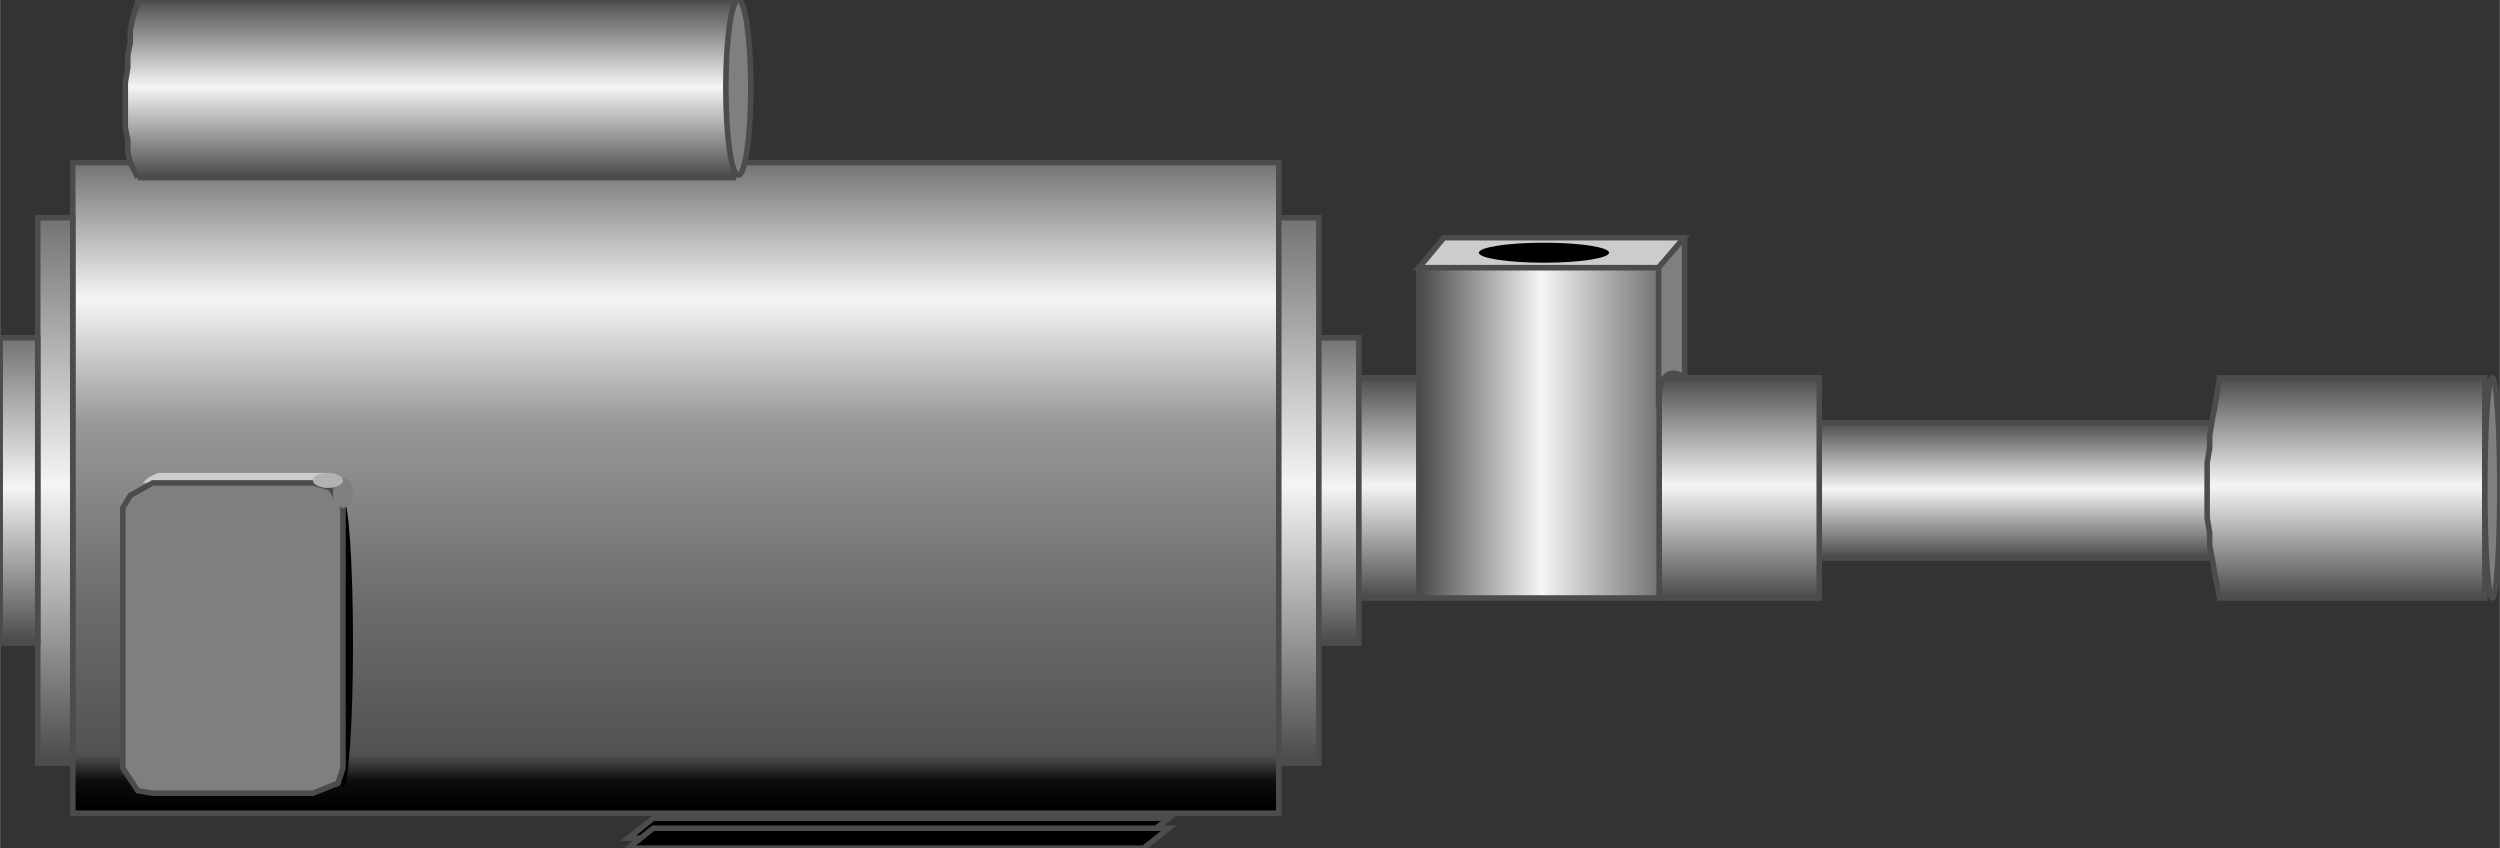 <!DOCTYPE svg PUBLIC "-//W3C//DTD SVG 1.1//EN" "http://www.w3.org/Graphics/SVG/1.1/DTD/svg11.dtd"><svg version="1.1" xmlns="http://www.w3.org/2000/svg" xmlns:xlink="http://www.w3.org/1999/xlink" width="112px" height="38px" viewBox="0 0 112.5 38.174" enable-background="new 0 0 112.5 38.174" xml:space="preserve">
<rect x="0" y="0" width="112.5" height="38.174" fill="#333333" stroke="none"/>
<g id="Group_Inlet_Oulet_Pipe">
	
		<linearGradient id="SVGID_1_" gradientUnits="userSpaceOnUse" x1="89.987" y1="13.062" x2="89.987" y2="19.143" gradientTransform="matrix(1 0 0 -1 0 38.174)">
		<stop offset="0.01" style="stop-color:#4D4D4D" />
		<stop offset="0.51" style="stop-color:#F5F5F5" />
		<stop offset="1" style="stop-color:#4D4D4D" />
	</linearGradient>
	<path fill="url(#SVGID_1_)" stroke="#4C4C4C" stroke-width="0.25" d="M100.225,19.031H79.75v6.081h20.475V19.031z" />
	
		<linearGradient id="SVGID_2_" gradientUnits="userSpaceOnUse" x1="105.574" y1="11.259" x2="105.574" y2="21.17" gradientTransform="matrix(1 0 0 -1 0 38.174)">
		<stop offset="0.01" style="stop-color:#4D4D4D" />
		<stop offset="0.51" style="stop-color:#F5F5F5" />
		<stop offset="1" style="stop-color:#4D4D4D" />
	</linearGradient>
	<path fill="url(#SVGID_2_)" stroke="#4C4C4C" stroke-width="0.25" d="M111.822,17.004H99.887l-0.113,0.676l-0.112,0.676   l-0.111,0.563l-0.112,0.676v0.563l-0.113,0.675v0.676v0.563v0.676v0.563l0.113,0.676v0.563l0.112,0.563l0.111,0.677l0.112,0.563   l0.113,0.563h11.937L111.822,17.004L111.822,17.004z" />
	<ellipse fill="#7F7F7F" stroke="#4C4C4C" stroke-width="0.25" cx="112.16" cy="21.959" rx="0.338" ry="4.955" />
</g>
<g id="Group_Base">
	<path stroke="#4C4C4C" stroke-width="0.25" d="M29.393,36.823H52.59l-1.126,0.9H28.267L29.393,36.823z" />
	<path stroke="#4C4C4C" stroke-width="0.25" d="M29.393,37.274H52.59l-1.126,0.899H28.267L29.393,37.274z" />
</g>
<g id="Group_Volute_Chamber">
	
		<linearGradient id="SVGID_3_" gradientUnits="userSpaceOnUse" x1="30.406" y1="1.575" x2="30.406" y2="30.854" gradientTransform="matrix(1 0 0 -1 0 38.174)">
		<stop offset="0.01" style="stop-color:#000000" />
		<stop offset="0.05" style="stop-color:#0D0D0D" />
		<stop offset="0.09" style="stop-color:#525252" />
		<stop offset="0.33" style="stop-color:#6D6D6D" />
		<stop offset="0.6" style="stop-color:#989898" />
		<stop offset="0.79" style="stop-color:#F5F5F5" />
		<stop offset="1" style="stop-color:#737373" />
	</linearGradient>
	<path fill="url(#SVGID_3_)" stroke="#4C4C4C" stroke-width="0.25" d="M3.268,7.32h54.277v29.279H3.268V7.32z" />
	
		<linearGradient id="SVGID_4_" gradientUnits="userSpaceOnUse" x1="58.446" y1="3.827" x2="58.446" y2="28.377" gradientTransform="matrix(1 0 0 -1 0 38.174)">
		<stop offset="0.01" style="stop-color:#4D4D4D" />
		<stop offset="0.51" style="stop-color:#F5F5F5" />
		<stop offset="1" style="stop-color:#737373" />
	</linearGradient>
	<path fill="url(#SVGID_4_)" stroke="#4C4C4C" stroke-width="0.25" d="M59.348,9.797h-1.803v24.55h1.803V9.797z" />
	<linearGradient id="SVGID_5_" gradientUnits="userSpaceOnUse" x1="2.479" y1="34.347" x2="2.479" y2="9.797">
		<stop offset="0.01" style="stop-color:#4D4D4D" />
		<stop offset="0.51" style="stop-color:#F5F5F5" />
		<stop offset="1" style="stop-color:#737373" />
	</linearGradient>
	<path fill="url(#SVGID_5_)" stroke="#4C4C4C" stroke-width="0.25" d="M1.691,9.797h1.577v24.55H1.691V9.797z" />
	
		<linearGradient id="SVGID_6_" gradientUnits="userSpaceOnUse" x1="60.248" y1="9.233" x2="60.248" y2="22.972" gradientTransform="matrix(1 0 0 -1 0 38.174)">
		<stop offset="0.01" style="stop-color:#4D4D4D" />
		<stop offset="0.51" style="stop-color:#F5F5F5" />
		<stop offset="1" style="stop-color:#737373" />
	</linearGradient>
	<path fill="url(#SVGID_6_)" stroke="#4C4C4C" stroke-width="0.25" d="M59.348,15.202h1.801V28.94h-1.801V15.202z" />
	<linearGradient id="SVGID_7_" gradientUnits="userSpaceOnUse" x1="0.846" y1="28.94" x2="0.846" y2="15.203">
		<stop offset="0.01" style="stop-color:#4D4D4D" />
		<stop offset="0.51" style="stop-color:#F5F5F5" />
		<stop offset="1" style="stop-color:#737373" />
	</linearGradient>
	<path fill="url(#SVGID_7_)" stroke="#4C4C4C" stroke-width="0.25" d="M1.691,15.202H0.002V28.94h1.689V15.202z" />
</g>
<g id="Group_Pumptop">
	
		<linearGradient id="SVGID_8_" gradientUnits="userSpaceOnUse" x1="19.314" y1="30.179" x2="19.314" y2="38.174" gradientTransform="matrix(1 0 0 -1 0 38.174)">
		<stop offset="0.01" style="stop-color:#4D4D4D" />
		<stop offset="0.51" style="stop-color:#F5F5F5" />
		<stop offset="1" style="stop-color:#4D4D4D" />
	</linearGradient>
	<path fill="url(#SVGID_8_)" stroke="#4C4C4C" stroke-width="0.25" d="M6.195,7.995h26.801V0H6.195v0.112L6.083,0.45L5.97,0.788   L5.857,1.352v0.563L5.745,2.478V3.04L5.632,3.716v0.676v0.676v0.676l0.113,0.563V6.87l0.112,0.45l0.225,0.45L6.195,7.995" />
	<ellipse fill="#7F7F7F" stroke="#4C4C4C" stroke-width="0.25" cx="33.222" cy="3.942" rx="0.563" ry="3.941" />
</g>
<g id="Group_Level_Indicator">
	<ellipse cx="15.429" cy="28.941" rx="0.451" ry="6.531" />
	<path fill="#CCCCCC" d="M14.753,21.283H7.547H7.321H7.096l-0.45,0.225l-0.451,0.451l0.225-0.226h0.226h0.225h7.207L14.753,21.283z" />
	<path fill="#7F7F7F" stroke="#4C4C4C" stroke-width="0.25" d="M6.871,35.698h7.207l1.126-0.451l0.225-0.676V22.86l-0.563-0.9   l-0.788-0.227H6.871l-1.014,0.563L5.52,22.86v11.711l0.676,1.014L6.871,35.698z" />
	<ellipse fill="#7F7F7F" cx="15.429" cy="22.184" rx="0.451" ry="0.676" />
	<ellipse fill="#B2B2B2" cx="14.753" cy="21.621" rx="0.676" ry="0.338" />
</g>
<g id="Group_Rod">
	
		<linearGradient id="SVGID_9_" gradientUnits="userSpaceOnUse" x1="62.5" y1="11.261" x2="62.5" y2="21.17" gradientTransform="matrix(1 0 0 -1 0 38.174)">
		<stop offset="0.01" style="stop-color:#4D4D4D" />
		<stop offset="0.51" style="stop-color:#F5F5F5" />
		<stop offset="1" style="stop-color:#4D4D4D" />
	</linearGradient>
	<path fill="url(#SVGID_9_)" stroke="#4C4C4C" stroke-width="0.25" d="M63.852,17.004h-2.703v9.909h2.703V17.004z" />
	
		<linearGradient id="SVGID_10_" gradientUnits="userSpaceOnUse" x1="78.266" y1="11.261" x2="78.266" y2="21.17" gradientTransform="matrix(1 0 0 -1 0 38.174)">
		<stop offset="0.01" style="stop-color:#4D4D4D" />
		<stop offset="0.51" style="stop-color:#F5F5F5" />
		<stop offset="1" style="stop-color:#4D4D4D" />
	</linearGradient>
	<path fill="url(#SVGID_10_)" stroke="#4C4C4C" stroke-width="0.25" d="M81.869,17.004h-7.207v9.909h7.207V17.004z" />
</g>
<g id="Group_MakeUp_Tank">
	<path fill="#CCCCCC" stroke="#4C4C4C" stroke-width="0.25" d="M63.852,12.049h10.812l1.125-1.352H64.977L63.852,12.049z" />
	
		<linearGradient id="SVGID_11_" gradientUnits="userSpaceOnUse" x1="63.852" y1="18.693" x2="74.663" y2="18.693" gradientTransform="matrix(1 0 0 -1 0 38.174)">
		<stop offset="0.01" style="stop-color:#4D4D4D" />
		<stop offset="0.51" style="stop-color:#F5F5F5" />
		<stop offset="1" style="stop-color:#737373" />
	</linearGradient>
	<path fill="url(#SVGID_11_)" stroke="#4C4C4C" stroke-width="0.25" d="M63.852,12.049h10.812v14.864H63.852V12.049z" />
	<path fill="#7F7F7F" stroke="#4C4C4C" stroke-width="0.25" d="M75.704,10.805l-1.064,1.231c0,0,0,4.864,0,6.3   c0-2.317,1.172-1.335,1.172-1.335v-6.156C75.775,10.832,75.739,10.819,75.704,10.805z" />
</g>
<g id="Group_Opening">
	<ellipse cx="69.48" cy="11.373" rx="2.929" ry="0.45" />
</g>
</svg>